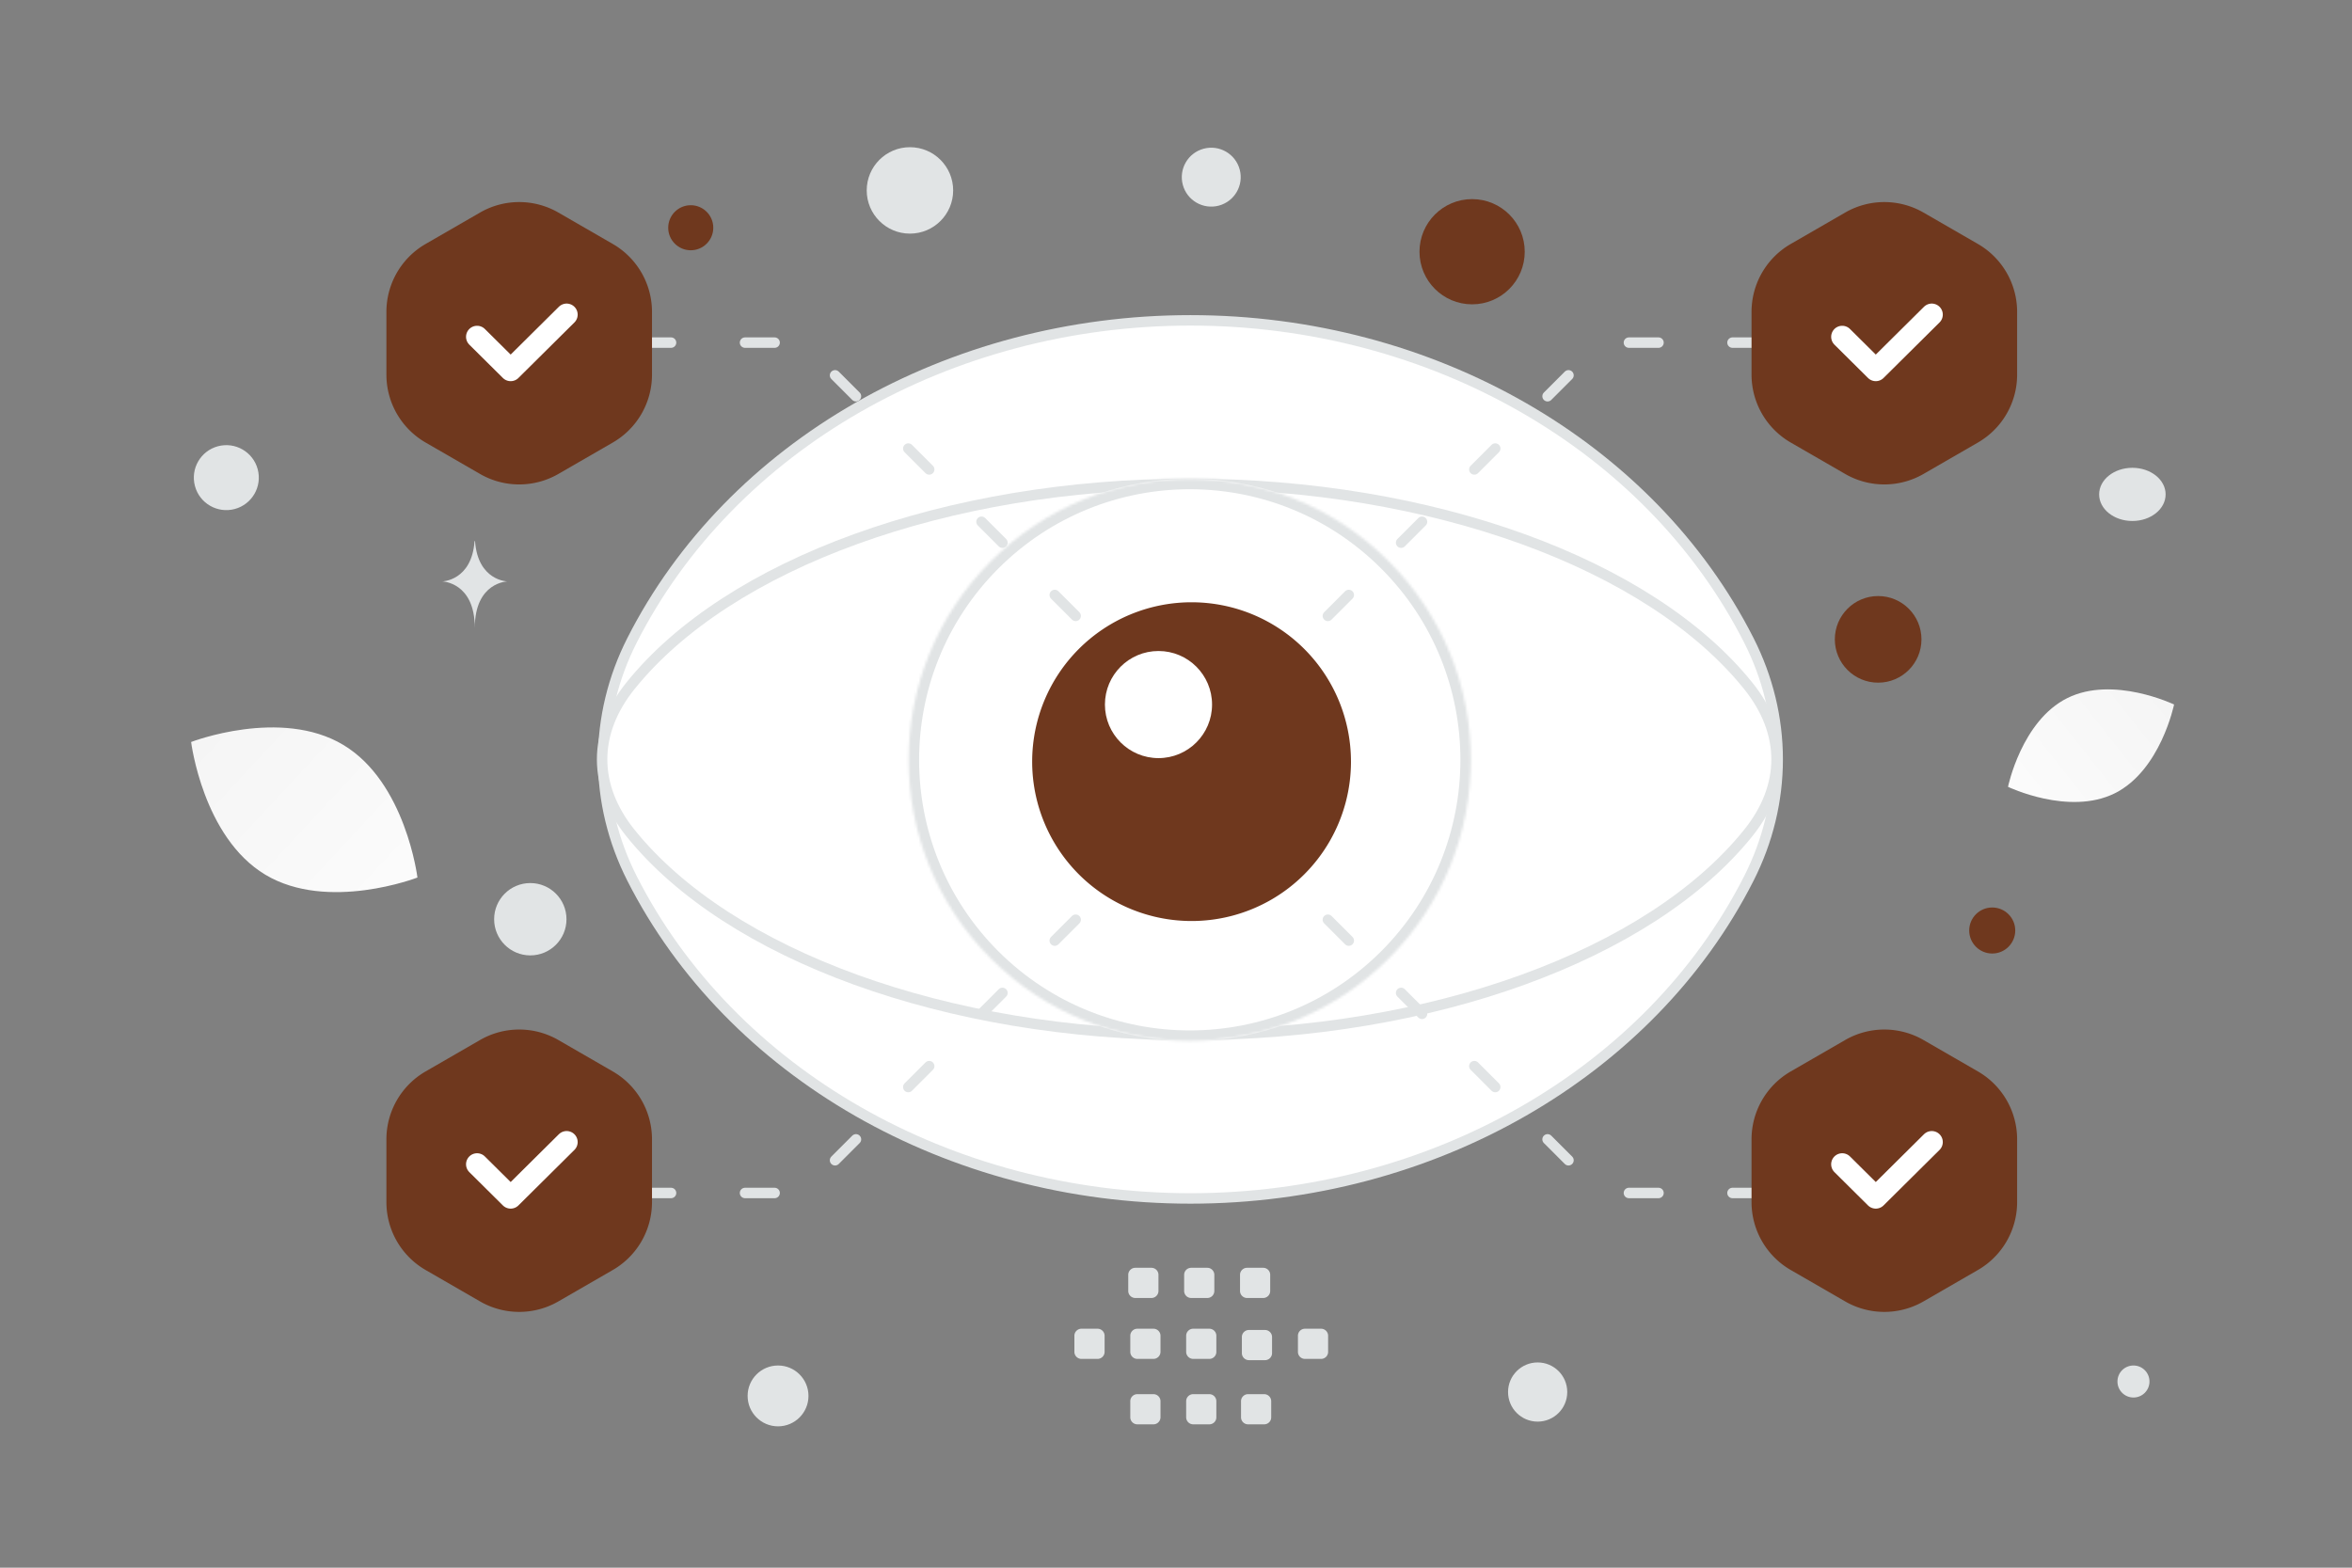 <svg width="900" height="600" viewBox="0 0 900 600" fill="none" xmlns="http://www.w3.org/2000/svg"><rect x="0" y="0" width="900" height="600" fill="#808080" stroke="none"/><path fill="transparent" d="M0 0h900v600H0z"/><path d="M230.815 290.644c0-15.686 3.752-31.214 11.019-45.538 37.781-74.474 121.373-122.495 213.692-122.495 92.32 0 175.912 48.021 213.693 122.495 7.267 14.324 11.019 29.852 11.019 45.538 0 15.686-3.752 31.214-11.019 45.539-37.781 74.474-121.373 122.495-213.693 122.495-92.319 0-175.911-48.021-213.692-122.495-7.267-14.325-11.019-29.853-11.019-45.539z" fill="#fff" stroke="#E1E4E5" stroke-width="4"/><path d="M230.399 290.65c0-9.586 3.624-19.165 10.795-28.098 37.617-46.864 121.218-77.357 213.91-77.357s176.294 30.493 213.911 77.357c7.171 8.933 10.794 18.512 10.794 28.098 0 9.587-3.623 19.166-10.794 28.099-37.617 46.863-121.219 77.357-213.911 77.357-92.692 0-176.293-30.494-213.91-77.357-7.171-8.933-10.795-18.512-10.795-28.099z" fill="#fff" stroke="#E1E4E5" stroke-width="4"/><mask id="a" fill="#fff"><path fill-rule="evenodd" clip-rule="evenodd" d="M531.35 214.77c41.977 41.967 41.977 110.095 0 152.133-41.977 41.967-110.122 41.967-152.171 0-41.977-41.966-41.977-110.095 0-152.133 42.049-42.038 110.158-42.038 152.171 0z"/></mask><path fill-rule="evenodd" clip-rule="evenodd" d="M531.35 214.77c41.977 41.967 41.977 110.095 0 152.133-41.977 41.967-110.122 41.967-152.171 0-41.977-41.966-41.977-110.095 0-152.133 42.049-42.038 110.158-42.038 152.171 0z" fill="#fff"/><path d="m531.35 366.903 2.828 2.829.003-.003-2.831-2.826zm-152.171 0-2.828 2.829.002.002 2.826-2.831zm0-152.133-2.828-2.829-.002.003 2.83 2.826zm149.343 2.829c40.413 40.403 40.417 106-.002 146.478l5.661 5.652c43.535-43.598 43.538-114.258-.003-157.788l-5.656 5.658zm0 146.475c-40.414 40.404-106.029 40.407-146.517-.002l-5.652 5.662c43.609 43.524 114.285 43.527 157.825-.002l-5.656-5.658zm-146.515 0c-40.413-40.403-40.416-106 .003-146.478l-5.661-5.652c-43.535 43.598-43.539 114.258.002 157.788l5.656-5.658zm0-146.475c40.487-40.477 106.064-40.476 146.514-.001l5.658-5.655c-43.575-43.603-114.218-43.601-157.828-.002l5.656 5.658z" fill="#E1E4E5" mask="url(#a)"/><path fill-rule="evenodd" clip-rule="evenodd" d="M516.954 291.503a60.993 60.993 0 0 1-60.997 60.996 61 61 0 0 1-43.132-17.864 60.996 60.996 0 0 1-17.864-43.132 60.996 60.996 0 0 1 17.864-43.132 61 61 0 0 1 104.129 43.132z" fill="#6f381e"/><circle cx="443.301" cy="269.655" r="20.496" fill="#fff"/><path d="m508.113 235.719 104.591-104.59h122.12" stroke="#E1E4E5" stroke-width="4" stroke-linecap="round" stroke-linejoin="bevel" stroke-dasharray="11.32 28.31"/><path d="M706.045 81.358a30 30 0 0 1 30 0l20.814 12.017a30 30 0 0 1 15 25.981v24.034a30 30 0 0 1-15 25.981l-20.814 12.017a30.005 30.005 0 0 1-30 0l-20.814-12.017a30 30 0 0 1-15-25.981v-24.034a30 30 0 0 1 15-25.98l20.814-12.018z" fill="#6f381e"/><path d="m739.193 120.412-21.418 21.246-12.85-12.748" stroke="#fff" stroke-width="8.45" stroke-linecap="round" stroke-linejoin="round"/><path d="m411.607 235.719-104.591-104.59h-122.12" stroke="#E1E4E5" stroke-width="4" stroke-linecap="round" stroke-linejoin="bevel" stroke-dasharray="11.32 28.31"/><path d="M183.675 81.358a30 30 0 0 1 30 0l20.814 12.017a30 30 0 0 1 15 25.981v24.034a30 30 0 0 1-15 25.981l-20.814 12.017a30.005 30.005 0 0 1-30 0l-20.814-12.017a30 30 0 0 1-15-25.981v-24.034a30 30 0 0 1 15-25.98l20.814-12.018z" fill="#6f381e"/><path d="m216.824 120.412-21.418 21.246-12.85-12.748" stroke="#fff" stroke-width="8.45" stroke-linecap="round" stroke-linejoin="round"/><path d="M411.607 351.997 307.016 456.588h-122.12" stroke="#E1E4E5" stroke-width="4" stroke-linecap="round" stroke-linejoin="bevel" stroke-dasharray="11.32 28.31"/><path d="M183.675 398.053a30 30 0 0 1 30 0l20.814 12.017a29.999 29.999 0 0 1 15 25.98v24.034a30 30 0 0 1-15 25.981l-20.814 12.017a30 30 0 0 1-30 0l-20.814-12.017a30 30 0 0 1-15-25.981V436.05a29.999 29.999 0 0 1 15-25.98l20.814-12.017z" fill="#6f381e"/><path d="m216.824 437.106-21.418 21.246-12.85-12.748" stroke="#fff" stroke-width="8.45" stroke-linecap="round" stroke-linejoin="round"/><path d="m508.113 351.996 104.591 104.591h122.12" stroke="#E1E4E5" stroke-width="4" stroke-linecap="round" stroke-linejoin="bevel" stroke-dasharray="11.32 28.31"/><path d="M706.045 398.053a30 30 0 0 1 30 0l20.814 12.017a29.999 29.999 0 0 1 15 25.98v24.034a30 30 0 0 1-15 25.981l-20.814 12.017a30 30 0 0 1-30 0l-20.814-12.017a30 30 0 0 1-15-25.981V436.05a29.999 29.999 0 0 1 15-25.98l20.814-12.017z" fill="#6f381e"/><path d="m739.193 437.106-21.418 21.246-12.85-12.748" stroke="#fff" stroke-width="8.45" stroke-linecap="round" stroke-linejoin="round"/><path fill-rule="evenodd" clip-rule="evenodd" d="M505.515 520.09h-6.166a2.694 2.694 0 0 1-2.691-2.691v-6.166a2.693 2.693 0 0 1 2.691-2.691h6.166a2.701 2.701 0 0 1 2.692 2.691v6.166c.012 1.478-1.201 2.691-2.692 2.691zm-21.452.484h-6.166a2.702 2.702 0 0 1-2.691-2.691v-6.166a2.693 2.693 0 0 1 2.691-2.691h6.166a2.702 2.702 0 0 1 2.692 2.691v6.166a2.702 2.702 0 0 1-2.692 2.691zm-21.316-.484h-6.166a2.702 2.702 0 0 1-2.691-2.691v-6.166a2.693 2.693 0 0 1 2.691-2.691h6.166a2.7 2.7 0 0 1 2.691 2.691v6.166c.013 1.478-1.2 2.691-2.691 2.691zm-21.381 0H435.2a2.702 2.702 0 0 1-2.691-2.691v-6.166a2.693 2.693 0 0 1 2.691-2.691h6.166a2.704 2.704 0 0 1 2.704 2.691v6.166c-.013 1.478-1.226 2.691-2.704 2.691zm-21.377 0h-6.166a2.704 2.704 0 0 1-2.704-2.691v-6.166a2.696 2.696 0 0 1 2.704-2.691h6.166a2.7 2.7 0 0 1 2.691 2.691v6.166a2.702 2.702 0 0 1-2.691 2.691zm63.365-23.31h-6.166a2.702 2.702 0 0 1-2.691-2.692v-6.178a2.7 2.7 0 0 1 2.691-2.691h6.166a2.693 2.693 0 0 1 2.692 2.691v6.166a2.69 2.69 0 0 1-2.692 2.704zm-21.38 0h-6.166a2.702 2.702 0 0 1-2.691-2.692v-6.178a2.7 2.7 0 0 1 2.691-2.691h6.166a2.701 2.701 0 0 1 2.692 2.691v6.166a2.69 2.69 0 0 1-2.692 2.704zm-21.378 0h-6.166a2.704 2.704 0 0 1-2.703-2.692v-6.178a2.703 2.703 0 0 1 2.703-2.691h6.166a2.701 2.701 0 0 1 2.692 2.691v6.166a2.705 2.705 0 0 1-2.692 2.704zm22.151 48.355h-6.166a2.702 2.702 0 0 1-2.691-2.692v-6.166a2.694 2.694 0 0 1 2.691-2.691h6.166a2.702 2.702 0 0 1 2.691 2.691v6.166c.013 1.479-1.2 2.692-2.691 2.692zm20.992 0h-6.166a2.702 2.702 0 0 1-2.691-2.692v-6.166a2.694 2.694 0 0 1 2.691-2.691h6.166a2.702 2.702 0 0 1 2.691 2.691v6.166c.013 1.479-1.2 2.692-2.691 2.692zm-42.373 0H435.2a2.702 2.702 0 0 1-2.691-2.692v-6.166a2.694 2.694 0 0 1 2.691-2.691h6.166a2.704 2.704 0 0 1 2.704 2.691v6.166c-.013 1.479-1.226 2.692-2.704 2.692z" fill="#E1E4E5"/><path d="M809.196 303.63c-17.542 8.702-40.824-2.487-40.824-2.487s5.174-25.292 22.726-33.982c17.542-8.702 40.815 2.475 40.815 2.475s-5.175 25.292-22.717 33.994z" fill="url(#b)"/><path d="M101.528 334.778c23.908 14.329 58.207 1.083 58.207 1.083s-4.484-36.471-28.406-50.784c-23.908-14.329-58.193-1.099-58.193-1.099s4.485 36.472 28.392 50.8z" fill="url(#c)"/><circle cx="563.308" cy="96.339" r="20.136" transform="rotate(180 563.308 96.34)" fill="#6f381e"/><circle cx="264.316" cy="87.163" r="8.622" transform="rotate(180 264.316 87.163)" fill="#6f381e"/><circle cx="718.679" cy="244.699" r="16.576" transform="rotate(180 718.679 244.699)" fill="#6f381e"/><circle r="8.809" transform="matrix(-1 0 0 1 762.331 356.131)" fill="#6f381e"/><circle r="11.326" transform="matrix(-1 0 0 1 588.388 532.772)" fill="#E1E4E5"/><circle r="11.644" transform="matrix(-1 0 0 1 297.721 534.258)" fill="#E1E4E5"/><circle r="6.129" transform="matrix(-1 0 0 1 816.378 528.743)" fill="#E1E4E5"/><circle r="13.843" transform="matrix(-1 0 0 1 202.925 351.816)" fill="#E1E4E5"/><circle r="12.431" transform="scale(1 -1) rotate(-75 -75.816 -147.835)" fill="#E1E4E5"/><circle r="16.538" transform="matrix(-1 0 0 1 348.191 72.875)" fill="#E1E4E5"/><ellipse rx="12.721" ry="10.177" transform="matrix(-1 0 0 1 815.96 189.219)" fill="#E1E4E5"/><circle r="11.272" transform="scale(1 -1) rotate(-75 187.562 -335.918)" fill="#E1E4E5"/><path d="M181.592 207.088h.182c1.073 15.205 12.38 15.439 12.38 15.439s-12.469.243-12.469 17.812c0-17.569-12.469-17.812-12.469-17.812s11.303-.234 12.376-15.439z" fill="#E1E4E5"/><defs><linearGradient id="b" x1="741.833" y1="330.773" x2="886.52" y2="216.325" gradientUnits="userSpaceOnUse"><stop stop-color="#fff"/><stop offset="1" stop-color="#EEE"/></linearGradient><linearGradient id="c" x1="194.044" y1="380.902" x2="1.676" y2="202.167" gradientUnits="userSpaceOnUse"><stop stop-color="#fff"/><stop offset="1" stop-color="#EEE"/></linearGradient></defs></svg>